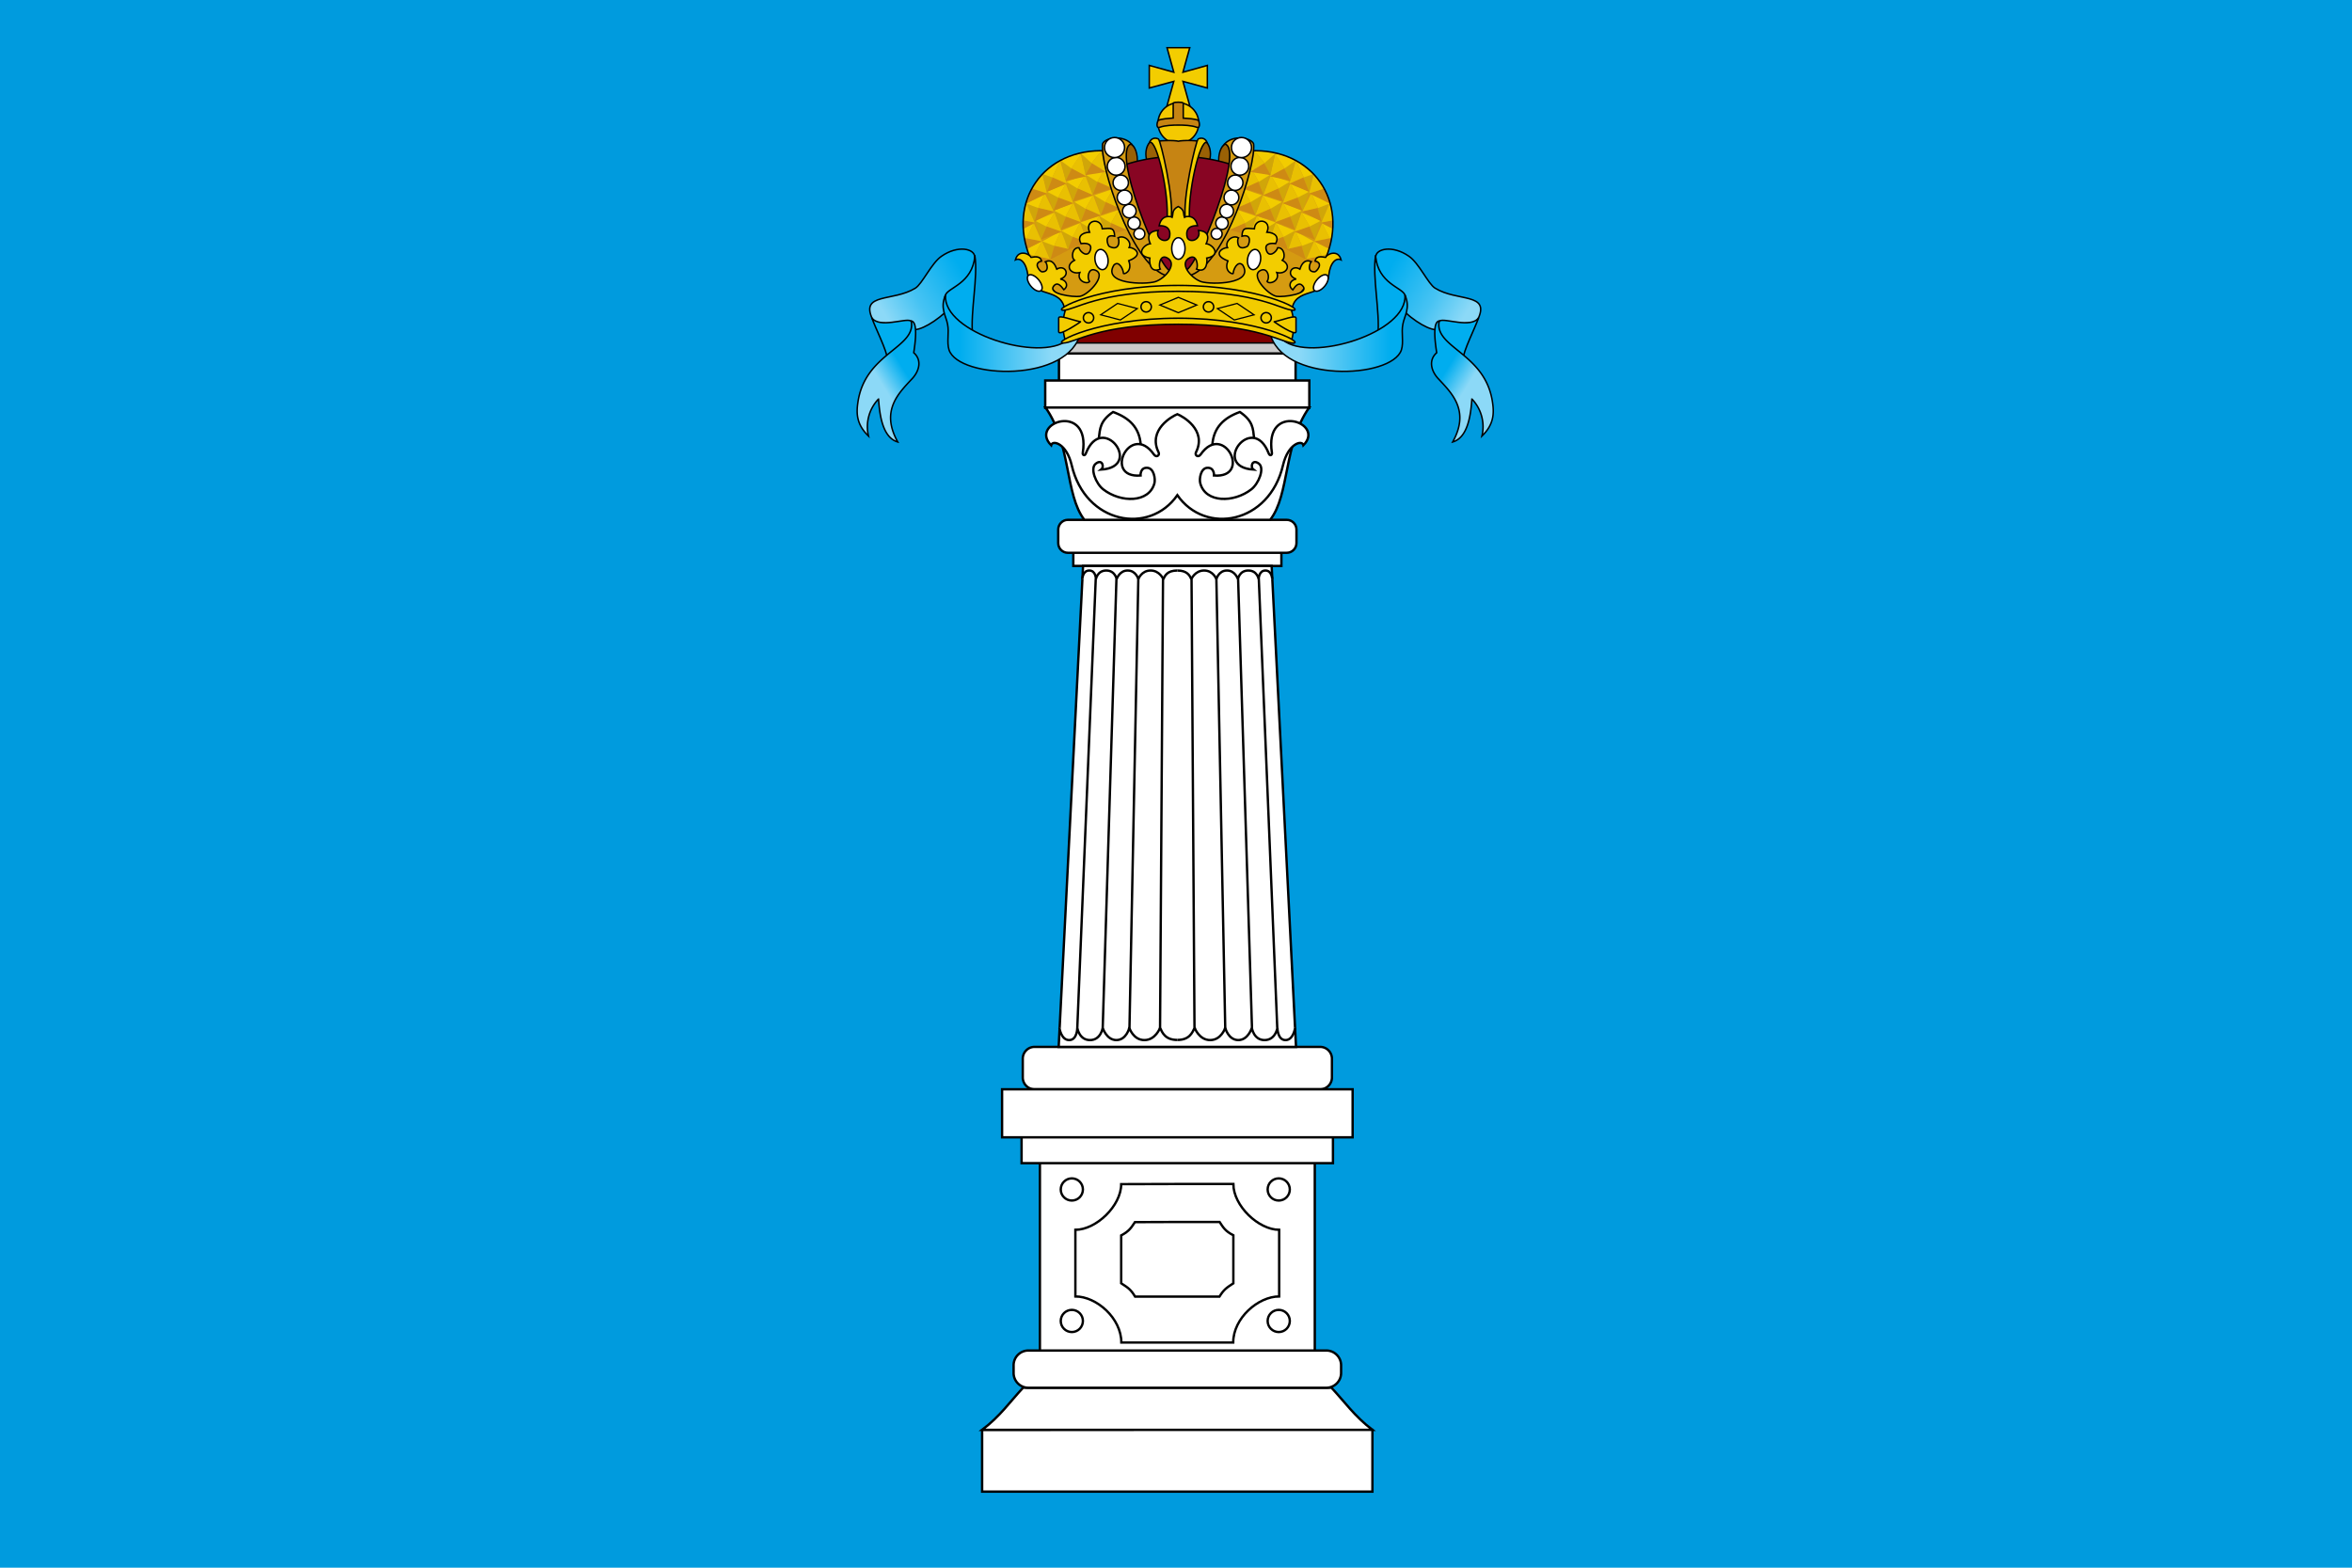 <svg xmlns="http://www.w3.org/2000/svg" xmlns:xlink="http://www.w3.org/1999/xlink" height="400" width="600"><defs><linearGradient id="a"><stop offset="0" stop-color="#00adef"/><stop offset=".6" stop-color="#46c3f3"/><stop offset="1" stop-color="#8cd9f7"/></linearGradient><linearGradient id="b"><stop offset="0" stop-color="#00adef"/><stop offset=".5" stop-color="#46c3f3"/><stop offset="1" stop-color="#8cd9f7"/></linearGradient><linearGradient y2="624.1" x2="-295.8" y1="593" x1="-347.3" gradientUnits="userSpaceOnUse" id="c" xlink:href="#a"/><linearGradient y2="654.4" x2="-408.4" y1="654.4" x1="-346.5" gradientUnits="userSpaceOnUse" id="d" xlink:href="#b"/><linearGradient y2="673.4" x2="-295.1" y1="663.9" x1="-310.3" gradientUnits="userSpaceOnUse" id="e" xlink:href="#b"/><linearGradient y2="624.1" x2="-295.8" y1="593" x1="-347.3" gradientUnits="userSpaceOnUse" id="f" xlink:href="#a"/><linearGradient y2="654.4" x2="-408.4" y1="654.4" x1="-346.5" gradientUnits="userSpaceOnUse" id="g" xlink:href="#b"/><linearGradient y2="673.4" x2="-295.1" y1="663.9" x1="-310.3" gradientUnits="userSpaceOnUse" id="h" xlink:href="#b"/></defs><path fill="#009bde" d="M0 0h600v400H0z"/><path d="M-617 993v6.3h73.6V993H-580z" fill="#ccc" stroke="#000" stroke-width="1.2" transform="matrix(.75 0 0 .75 735.2 -658.1)"/><g stroke="#000" stroke-width="1.6" fill="#fff"><path d="M-622.7 1523v41.7h264.1v-41.8h-132zM-595 1494.4c-8.9 9.5-15.4 19.2-27.7 28.5h264.1c-12.2-9.3-18.8-19-27.7-28.5h-104.3z" transform="matrix(.377 0 0 .377 485.3 -209.3)"/><g transform="matrix(.377 0 0 .377 485.3 -209.3)"><path d="M-561 925.7v12.5h140.8v-12.5h-70.4zM-583.6 1339.4v132.4h186v-132.4h-93zM-587.2 1263.7a8 8 0 00-8 8v12.7a8 8 0 008 8H-394a8 8 0 008-8v-12.7a8 8 0 00-8-8h-96.5z"/><path d="M-564.7 907c-3.6 0-6.5 3-6.5 6.6v9.1c0 3.7 2.9 6.6 6.5 6.6h148.1c3.7 0 6.6-3 6.6-6.6v-9.1c0-3.7-3-6.6-6.6-6.6h-74zM-570.7 794.4v20.8h160.1v-20.8h-80z"/><path d="M-580 812.7v18.5h178.7v-18.5h-89.3zM-554.4 938.2l-16.5 325.5h160.6l-16.5-325.5h-63.8z"/><path d="M-579.8 831c17.4 24.6 13.1 59 26.3 76H-427.8c13.3-17 9-51.4 26.4-76h-89.2zM-596 1320.2v22.2h210.7v-22.2h-105.3z"/><circle r="7.5" cy="1372.6" cx="-297" transform="translate(-125 76.6)"/><path d="M-528.6 1356.6c0 14.7-17 30.9-31 30.9v45.1c14.3 0 31.1 14.7 31.1 31.2H-452.8c0-16.5 16.9-31.2 31.1-31.2v-45.1c-13.9 0-31-16.2-31-31h-38z"/><path d="M-519.3 1382.3c-2.4 3.5-3.6 6-9.3 9v32.4c4.8 3.1 6.5 4.2 9.4 9h57.1c3-4.8 4.7-5.9 9.4-9v-32.5c-5.7-2.9-6.9-5.4-9.3-9h-28.6z"/><circle r="7.5" cy="1372.6" cx="-297" transform="translate(-125 -12.4)"/><path d="M-438.7 851.5c-.7-6.1-.6-11.4-9.6-17.5-11 4-17.7 10.6-18.6 22M-490.6 1259c8.3 0 10.1-5 11.7-8.2 0 0 3 8.3 10.5 8.3 7.6 0 10.2-8.3 10.2-8.3s2 8.2 8.8 8.3c6.8 0 9.2-8.3 9.2-8.3s1.2 8.3 8.6 8.3c7.5 0 8.7-8.3 8.7-8.3s0 8.3 5.5 8.3c5.4 0 6.5-8.4 6.5-8.4M-490.6 941.3c6.7 0 8.3 3.4 9.5 5.8 0 0 2.4-5.8 8.6-5.8 6.2 0 8.3 5.8 8.3 5.8s1.6-5.8 7.1-5.8c5.6-.1 7.5 5.8 7.5 5.8s1-5.8 7-5.8c6.1 0 7 5.8 7 5.8s.1-5.8 4.6-5.8c4.4 0 4.6 5.8 4.6 5.8M-423 1250.8l-12.5-304.3h0M-440.1 1250.8l-9.4-304.3M-458.2 1250.8l-6-304.3M-479 1250.8l-2-304.3"/><circle r="7.5" cy="1372.6" cx="-297" transform="translate(-265 76.6)"/><circle r="7.5" cy="1372.6" cx="-297" transform="translate(-265 -12.4)"/><g><path d="M-490.6 1259c-8.3 0-10.2-5-11.7-8.2 0 0-3 8.3-10.6 8.3s-10.2-8.3-10.2-8.3-1.9 8.2-8.7 8.3c-6.8 0-9.3-8.3-9.3-8.3s-1.2 8.3-8.6 8.3c-7.4 0-8.6-8.3-8.6-8.3s0 8.3-5.5 8.3-6.6-8.3-6.6-8.3M-490.6 941.3c-6.8 0-8.3 3.4-9.5 5.8 0 0-2.5-5.8-8.6-5.8-6.2 0-8.3 5.8-8.3 5.8s-1.6-5.8-7.2-5.8c-5.5-.1-7.5 5.8-7.5 5.8s-1-5.8-7-5.8-7 5.8-7 5.8 0-5.8-4.5-5.8-4.7 5.8-4.7 5.8M-558.3 1250.8l12.5-304.3h0M-541.1 1250.8l9.3-304.3M-523 1250.8l6-304.3M-502.3 1250.8l2-304.3"/></g><path d="M-543.7 851.5c.8-6.1.7-11.4 9.6-17.5 11.1 4 17.8 10.6 18.7 22"/><path d="M-490.6 835.5c-3.4 1.3-20.2 10.6-12.7 25.8 1 2-1.5 3.9-3.2 1.4-15.8-22.4-34.8 16.3-9 14.3 0 0-.4-5.6 4.7-5.2 4.4.4 5.4 7.5 4.7 10.4-3.6 13.5-22.9 13.3-34.6 4.2-5-3.8-9.2-14.3-5.1-17.4 4.4-3.5 6 2.2 3.6 4 29-1.8.8-39.3-10.3-11-.8 2.2-2.4 1-2.1-.3 5.5-34.7-36.7-20.6-21.4-5.2.9-3.7 10.4-1.4 13.9 13.5 9.2 39.7 52.6 47.5 71.5 20.3 18.9 27.2 62.2 19.4 71.5-20.3 3.5-14.9 13-17.2 13.8-13.5 15.3-15.4-26.8-29.5-21.3 5.2.2 1.3-1.3 2.5-2.2.3-11-28.3-39.3 9.2-10.3 11-2.4-1.8-.8-7.5 3.7-4 4 3.1-.2 13.6-5.2 17.4-11.7 9.1-31 9.3-34.5-4.2-.8-3 .3-10 4.6-10.4 5.1-.4 4.7 5.2 4.7 5.2 25.9 2 6.8-36.7-9-14.3-1.7 2.5-4.2.6-3.2-1.4 7.6-15.2-9.2-24.5-12.6-25.8z"/></g><path d="M-591.4 1469.2a10 10 0 00-10 10v5.2a10 10 0 0010 10h201.6a10 10 0 0010-10v-5.2a10 10 0 00-10-10h-100.8zM-609.2 1292.4v32.5H-372v-32.5h-118.5z" transform="matrix(.377 0 0 .377 485.3 -209.3)"/></g><path d="M-289.7 505h-149.8c0-8.3 33.2-16.1 74.6-16.1 41.5 0 75.2 7.8 75.2 16z" transform="matrix(.391 0 0 .363 443.2 -95.8)" fill="maroon" stroke="#000"/><g stroke-width="1" stroke="#000"><path d="M-312.8 633c10.6-5.2 23.4-1.2 25.7-6.3 8.2-17.8-14-11.5-29.1-20.8-4.7-2.9-10.9-17-17.7-21.6-11-7.7-22.5-5.2-22.5.6 0 28.8 38.6 54.8 43.6 48z" fill="url(#c)" transform="matrix(.377 0 0 .377 485.3 -154.9)"/><path d="M-356.5 584.1c1.8 19 18.2 21.2 20 26.6 3.6 12.3-17.7 27.4-18.4 26.7 1.5-15.6-3.8-39.1-1.6-53.3z" fill="#00adef" transform="matrix(.377 0 0 .377 485.3 -154.9)"/><path d="M-428 635.7c7.2 34.5 82.4 31.8 89 12 1.7-5.3-.2-11.6 1-17.4 1-5.7 5.3-10.8 1.4-19.8 2.1 25.6-64 45.8-82.5 30.5-3.6-3.7-5.2-3-9-5.3z" fill="url(#d)" transform="matrix(.377 0 0 .377 485.3 -154.9)"/><path d="M-297.3 654.3c-.2-5.3 8.8-22.7 10.5-28.3-5 7.2-22.7.1-26.1 2-9.8 6.5 10.1 25 15.6 26.3z" fill="#00aeef" transform="matrix(.377 0 0 .377 485.3 -154.9)"/><path d="M-291.2 681a27.1 27.1 0 016.7 25c8-7.7 8.3-15.1 7.2-22.6-4.7-33.8-39.8-37-36.1-55.3-2.8.4-4.2 5.5-1.7 21.5-5.5 4.8-4 12 .9 17.4 9 9.7 21.9 21.6 9.9 43 10.5-3 12.3-19 13-29z" fill="url(#e)" transform="matrix(.377 0 0 .377 485.3 -154.9)"/></g><g stroke-width="1" stroke="#000"><path d="M-312.8 633c10.6-5.2 23.4-1.2 25.7-6.3 8.2-17.8-14-11.5-29.1-20.8-4.7-2.9-10.9-17-17.7-21.6-11-7.7-22.5-5.2-22.5.6 0 28.8 38.6 54.8 43.6 48z" fill="url(#f)" transform="matrix(-.377 0 0 .377 114.3 -154.9)"/><path d="M-356.5 584.1c1.8 19 18.2 21.2 20 26.6 3.6 12.3-17.7 27.4-18.4 26.7 1.5-15.6-3.8-39.1-1.6-53.3z" fill="#00adef" transform="matrix(-.377 0 0 .377 114.3 -154.9)"/><path d="M-428 635.7c7.2 34.5 82.4 31.8 89 12 1.7-5.3-.2-11.6 1-17.4 1-5.7 5.3-10.8 1.4-19.8 2.1 25.6-64 45.8-82.5 30.5-3.6-3.7-5.2-3-9-5.3z" fill="url(#g)" transform="matrix(-.377 0 0 .377 114.3 -154.9)"/><path d="M-297.3 654.3c-.2-5.3 8.8-22.7 10.5-28.3-5 7.2-22.7.1-26.1 2-9.8 6.5 10.1 25 15.6 26.3z" fill="#00aeef" transform="matrix(-.377 0 0 .377 114.3 -154.9)"/><path d="M-291.2 681a27.1 27.1 0 016.7 25c8-7.7 8.3-15.1 7.2-22.6-4.7-33.8-39.8-37-36.1-55.3-2.8.4-4.2 5.5-1.7 21.5-5.5 4.8-4 12 .9 17.4 9 9.7 21.9 21.6 9.9 43 10.5-3 12.3-19 13-29z" fill="url(#h)" transform="matrix(-.377 0 0 .377 114.3 -154.9)"/></g><g transform="matrix(.377 0 0 .377 485.3 -132)"><path d="M-497.6 382.4l4.6 16.6-16.6-4.6v15.3l16.6-4.5-4.6 16.5h15.4l-4.6-16.5 16.5 4.5v-15.3l-16.5 4.6 4.6-16.6z" fill="#f3cd00" stroke="#000"/><ellipse ry="7.6" rx="5.3" cy="383.7" cx="-333.7" transform="matrix(1.056 0 0 1.224 -121.4 -15.3)" fill="#9a6105" stroke="#000" stroke-width=".9"/><ellipse ry="7.6" rx="5.3" cy="383.7" cx="-333.7" transform="matrix(1.109 0 0 1.483 -86.7 -110.5)" fill="#9a6105" stroke="#000" stroke-width=".8"/><ellipse ry="7.6" rx="5.3" cy="383.7" cx="-333.7" transform="matrix(-1.056 0 0 1.224 -858.7 -15.3)" fill="#9a6105" stroke="#000" stroke-width=".9"/><ellipse ry="7.6" rx="5.3" cy="383.7" cx="-333.7" transform="matrix(-1.109 0 0 1.483 -893.6 -110.5)" fill="#9a6105" stroke="#000" stroke-width=".8"/><circle r="13.8" cy="356.9" cx="-364.9" transform="translate(-125 76.6)" fill="#f4c901" stroke="#000"/><path d="M-490 419.3c-1.2 0-3.2.1-3.4.7v10c-3 .3-8 .5-10 1.6-.8.4-2 5.6.8 4.7 4-1.4 8.9-1.5 12.6-1.5 3.7 0 8.7.1 12.6 1.5 2.7.9 1.6-4.3 1-4.7-2.2-1.1-7.2-1.3-10.2-1.5V420c-.2-.6-2.1-.7-3.4-.7z" fill="#c68413" stroke="#000"/><path transform="scale(1.31 .534) rotate(-45)" fill="#f3cd00" stroke="#000" stroke-width="1.2" d="M-1008.6 466.7h12.9v12.9h-12.9z"/><ellipse ry="47" rx="76.1" cy="426.7" cx="-364.9" transform="translate(-125 76.3)" fill="#880523" stroke="#000"/><path d="M-498.6 445.3c-3.8 0-7.1.6-6.3 1.8 5.8 9.7 9.2 42.3 9.5 51.5 1.3-.2 4.7-1.9 5.5-3.1.7 1.2 4.1 2.9 5.5 3.1.2-9.2 3.6-41.8 9.5-51.5 1.5-2.5-13.4-2-15-1.4-.9-.3-5-.6-8.7-.4z" fill="#c68413" stroke="#000"/><g stroke-width=".5"><path d="M-413.2 556.4c7.4-11.3 18.7-21.1 23.1-31.7 15.7-38.2-8.8-74.5-51.5-72.5-9.7 17-36.3 77.3-44 87 20.3 8.2 77.2 29 72.4 17.2z" fill="#d59b11"/><path d="M-403.8 525.6l-2.5-9.4 8-2.8z" fill="#d0a609"/><path d="M-406.7 516.3l2.9 9.4-13.2-6.8z" fill="#ce8a14"/><path d="M-410.7 506.7l4.5 9.8 7.8-3z" fill="#f2cc00"/><path d="M-410.7 506.5l-6.2 12.3 10.6-2.4z" fill="#e9c002"/><path d="M-415.5 519.1l-3.3-9 7.7-3.9z" fill="#d0a609"/><path d="M-419.1 510.2l3.5 9-13.6-5z" fill="#ce8a14"/><path d="M-423.8 501.1l5.1 9.3 7.6-4.1z" fill="#f2cc00"/><path d="M-424 501l-5 13 10.3-3.7z" fill="#e9c002"/><path d="M-428.4 513.9l-3.3-8.8 7.7-4.5z" fill="#d0a609"/><path d="M-432 505.2l3.5 8.8-13.6-4.2z" fill="#ce8a14"/><path d="M-436.7 496.4l5.1 8.9 7.6-4.6z" fill="#f2cc00"/><path d="M-436.8 496.3l-5.1 13.4 10.3-4.5z" fill="#e9c002"/><path d="M-441.6 509.6l-3.2-8.8 7.6-4.4z" fill="#d0a609"/><path d="M-445.2 501l3.5 8.7-13.5-4z" fill="#ce8a14"/><path d="M-449.9 492.2l5.2 8.9 7.5-4.6z" fill="#f2cc00"/><path d="M-450 492l-5 13.5 10.2-4.5z" fill="#e9c002"/><path d="M-391.2 527.6l-1.7-4.6 3.5-.6z" fill="#d0a609"/><path d="M-392.8 523.1l1.4 4-1.7 3.2-10.3-4.9z" fill="#ce8a14"/><path d="M-397.9 513.4l5.1 9.9 3.8-1.4 1.2-3.2z" fill="#f2cc00"/><path d="M-398 513.2l-5.2 12.2 10.4-2.2z" fill="#e9c002"/><g><path d="M-397.5 512.1l-3.6-9 7.6-3.7z" fill="#d0a609"/><path d="M-401.4 503.2l3.8 9-13.8-5.2z" fill="#ce8a14"/><path d="M-406.5 494.1l5.5 9.3 7.5-3.9z" fill="#f2cc00"/><path d="M-406.6 494l-4.7 12.9 10.3-3.6z" fill="#e9c002"/></g><g><path d="M-410.8 505.5l-3.3-9 7.7-4z" fill="#d0a609"/><path d="M-414.4 496.6l3.5 9-13.6-5z" fill="#ce8a14"/><path d="M-419.1 487.5l5.1 9.2 7.6-4z" fill="#f2cc00"/><path d="M-419.2 487.3l-5.1 13.1 10.3-3.8z" fill="#e9c002"/></g><g><path d="M-424.3 500l-3.3-8.8 7.6-4.5z" fill="#d0a609"/><path d="M-428 491.3l3.6 8.8-13.6-4.2z" fill="#ce8a14"/><path d="M-432.6 482.5l5.1 8.9 7.6-4.6z" fill="#f2cc00"/><path d="M-432.7 482.4l-5.1 13.4 10.3-4.5z" fill="#e9c002"/></g><g><path d="M-437.8 495.5l-3.3-8.8 7.6-4.5z" fill="#d0a609"/><path d="M-441.4 486.8l3.5 8.8-13.6-4.2z" fill="#ce8a14"/><path d="M-446.1 478l5.1 8.9 7.6-4.6z" fill="#f2cc00"/><path d="M-446.2 477.9l-5.1 13.4 10.3-4.5z" fill="#e9c002"/></g><g><path d="M-386.6 511.3v3l-1.2 4.2-10.2-5z" fill="#ce8a14"/><path d="M-392.5 501.5l5 9.9h1.3l.9-6.4z" fill="#f2cc00"/><path d="M-392.6 501.3l-5.2 12.1 10.4-2.1z" fill="#e9c002"/></g><g><path d="M-393 500l-2.5-9.4 8-2.8z" fill="#d0a609"/><path d="M-395.9 490.7l2.9 9.4-13.2-6.8z" fill="#ce8a14"/><path d="M-399.9 481l4.5 9.9 7.8-3z" fill="#f2cc00"/><path d="M-400 481l-6 12.2 10.5-2.4z" fill="#e9c002"/></g><g><path d="M-405.8 492.6l-3.2-9 7.6-4z" fill="#d0a609"/><path d="M-409.4 483.7l3.5 9-13.5-5z" fill="#ce8a14"/><path d="M-414 474.6l5 9.2 7.6-4z" fill="#f2cc00"/><path d="M-414.2 474.4l-5 13.1 10.2-3.8z" fill="#e9c002"/></g><g><path d="M-419 486.3l-3.2-8.8 7.6-4.5z" fill="#d0a609"/><path d="M-422.6 477.6l3.6 8.8-13.6-4.2z" fill="#ce8a14"/><path d="M-427.2 468.8l5.1 8.9 7.5-4.6z" fill="#f2cc00"/><path d="M-427.3 468.7l-5.1 13.4 10.3-4.5z" fill="#e9c002"/></g><g><path d="M-432.4 481.7l-3.2-8.8 7.6-4.5z" fill="#d0a609"/><path d="M-436 473l3.6 8.8-13.6-4.1z" fill="#ce8a14"/><path d="M-440.7 464.2l5.2 9 7.5-4.7z" fill="#f2cc00"/><path d="M-440.8 464l-5 13.6 10.2-4.6z" fill="#e9c002"/></g><g><path d="M-385.4 499v6l-7.8-4.2z" fill="#ce8a14"/><path d="M-387.5 487.7l-5.6 13 7.7-1.4c.4-5.4-.8-8.7-2.1-11.6z" fill="#e9c002"/></g><g><path d="M-391.4 477.8l3.9 10-14-6.8z" fill="#ce8a14"/><path d="M-398.4 468l-3 13 9.8-3.2z" fill="#e9c002"/></g><g><path d="M-401.6 479.7l-3.6-9.8 7-2z" fill="#d0a609"/><path d="M-405.5 470l4 10-13.2-5.6z" fill="#ce8a14"/><path d="M-410.3 459l5.3 11.2 6.5-2.3z" fill="#f2cc00"/><path d="M-410.4 459l-4.4 15.4 9.7-4.3z" fill="#e9c002"/></g><g><path d="M-414 472.3l-4.1-8.5 7.2-5z" fill="#d0a609"/><path d="M-418.4 464l4.2 8.4-13.8-2.9z" fill="#ce8a14"/><path d="M-424.5 454.3l6.5 9.8 7.2-5.2c-4.5-1.5-8-5-13.7-4.6z" fill="#f2cc00"/><path d="M-424.4 454.3l-3.5 15 9.9-5.3z" fill="#e9c002"/></g><g><path d="M-427.6 468.7l-4.2-8.4 7.4-6.2z" fill="#d0a609"/><path d="M-432 460.5l4.6 8.2-14-2.2z" fill="#ce8a14"/><path d="M-438 452.5l6.4 8 7.4-6.6c-4.5-1.6-9.2-1.3-13.8-1.4z" fill="#f2cc00"/><path d="M-438.1 452.3l-3.1 14 9.5-5.8z" fill="#e9c002"/></g><path d="M-413.2 556.4c7.4-11.3 18.7-21.1 23.1-31.7 15.7-38.2-8.8-74.5-51.5-72.5-8.6 15.1-26.8 70.3-41.3 83.2-2 1.8 1 5.4 0 6.5 20.4 8.3 74.5 26.2 69.7 14.5z" fill="none" stroke="#000" stroke-width="1"/></g><g stroke-width=".5"><path d="M-567 556.4c-7.4-11.3-18.8-21.1-23.2-31.7-15.7-38.2 8.8-74.5 51.6-72.5 8.5 15.2 27 66 40.7 83.9 1.5 2-.4 4.8.5 5.8-20.3 8.3-74.5 26.2-69.7 14.5z" fill="#d59b11"/><path d="M-576.5 525.6l2.6-9.4-8-2.8z" fill="#d0a609"/><path d="M-573.6 516.3l-2.8 9.4 13.1-6.8z" fill="#ce8a14"/><path d="M-569.6 506.7l-4.4 9.8-7.9-3z" fill="#f2cc00"/><path d="M-569.5 506.5l6 12.3-10.5-2.4z" fill="#e9c002"/><path d="M-564.7 519.1l3.2-9-7.6-3.9z" fill="#d0a609"/><path d="M-561.1 510.2l-3.6 9 13.6-5z" fill="#ce8a14"/><path d="M-556.5 501.1l-5 9.3-7.6-4.1z" fill="#f2cc00"/><path d="M-556.4 501l5.1 13-10.3-3.7z" fill="#e9c002"/><path d="M-551.8 513.9l3.2-8.8-7.6-4.5z" fill="#d0a609"/><path d="M-548.2 505.2l-3.6 8.8 13.6-4.2z" fill="#ce8a14"/><path d="M-543.6 496.4l-5 8.9-7.6-4.6z" fill="#f2cc00"/><path d="M-543.5 496.3l5.1 13.4-10.3-4.5z" fill="#e9c002"/><path d="M-538.7 509.6l3.3-8.8-7.7-4.4z" fill="#d0a609"/><path d="M-535 501l-3.6 8.7 13.5-4z" fill="#ce8a14"/><path d="M-530.4 492.2l-5.1 8.9-7.6-4.6z" fill="#f2cc00"/><path d="M-530.3 492l5 13.5-10.2-4.5z" fill="#e9c002"/><path d="M-589 527.6l1.6-4.6-3.5-.6z" fill="#d0a609"/><path d="M-587.4 523.1l-1.5 4 1.7 3.2 10.3-4.9z" fill="#ce8a14"/><path d="M-582.4 513.4l-5.1 9.9-3.8-1.4-1.1-3.2z" fill="#f2cc00"/><path d="M-582.3 513.2l5.3 12.2-10.5-2.2z" fill="#e9c002"/><g><path d="M-582.8 512.1l3.6-9-7.6-3.7z" fill="#d0a609"/><path d="M-578.8 503.2l-4 9 14-5.2z" fill="#ce8a14"/><path d="M-573.8 494.1l-5.5 9.3-7.5-3.9z" fill="#f2cc00"/><path d="M-573.7 494l4.7 12.9-10.3-3.6z" fill="#e9c002"/></g><g><path d="M-569.5 505.5l3.3-9-7.6-4z" fill="#d0a609"/><path d="M-565.8 496.6l-3.6 9 13.6-5z" fill="#ce8a14"/><path d="M-561.2 487.5l-5.1 9.2-7.6-4z" fill="#f2cc00"/><path d="M-561 487.3l5 13.1-10.3-3.8z" fill="#e9c002"/></g><g><path d="M-556 500l3.3-8.8-7.6-4.5z" fill="#d0a609"/><path d="M-552.3 491.3l-3.5 8.8 13.5-4.2z" fill="#ce8a14"/><path d="M-547.6 482.5l-5.2 8.9-7.5-4.6z" fill="#f2cc00"/><path d="M-547.5 482.4l5 13.4-10.2-4.5z" fill="#e9c002"/></g><g><path d="M-542.4 495.5l3.2-8.8-7.6-4.5z" fill="#d0a609"/><path d="M-538.8 486.8l-3.5 8.8 13.5-4.2z" fill="#ce8a14"/><path d="M-534.1 478l-5.2 8.9-7.5-4.6z" fill="#f2cc00"/><path d="M-534 477.9l5 13.4-10.2-4.5z" fill="#e9c002"/></g><g><path d="M-593.7 511.3v3l1.3 4.2 10.1-5z" fill="#ce8a14"/><path d="M-587.8 501.5l-5 9.9h-1.2l-1-6.4z" fill="#f2cc00"/><path d="M-587.7 501.3l5.3 12.1-10.5-2.1z" fill="#e9c002"/></g><g><path d="M-587.3 500l2.5-9.4-8-2.8z" fill="#d0a609"/><path d="M-584.4 490.7l-2.8 9.4 13.1-6.8z" fill="#ce8a14"/><path d="M-580.4 481l-4.4 9.9-8-3z" fill="#f2cc00"/><path d="M-580.3 481l6 12.2-10.5-2.4z" fill="#e9c002"/></g><g><path d="M-574.5 492.6l3.3-9-7.7-4z" fill="#d0a609"/><path d="M-570.9 483.7l-3.5 9 13.6-5z" fill="#ce8a14"/><path d="M-566.2 474.6l-5.1 9.2-7.6-4z" fill="#f2cc00"/><path d="M-566.1 474.4l5 13.1-10.2-3.8z" fill="#e9c002"/></g><g><path d="M-561.3 486.3l3.2-8.8-7.6-4.5z" fill="#d0a609"/><path d="M-557.7 477.6l-3.5 8.8 13.5-4.2z" fill="#ce8a14"/><path d="M-553 468.8l-5.2 8.9-7.5-4.6z" fill="#f2cc00"/><path d="M-553 468.7l5.2 13.4-10.3-4.5z" fill="#e9c002"/></g><g><path d="M-548 481.7l3.4-8.8-7.7-4.5z" fill="#d0a609"/><path d="M-544.3 473l-3.5 8.8 13.5-4.1z" fill="#ce8a14"/><path d="M-539.6 464.2l-5.2 9-7.5-4.7z" fill="#f2cc00"/><path d="M-539.5 464l5 13.6-10.2-4.6z" fill="#e9c002"/></g><g><path d="M-594.9 499v6l7.9-4.2z" fill="#ce8a14"/><path d="M-592.8 487.7l5.6 13-7.7-1.4c-.4-5.4.9-8.7 2.1-11.6z" fill="#e9c002"/></g><g><path d="M-589 477.8l-3.7 10 14-6.8z" fill="#ce8a14"/><path d="M-581.9 468l3 13-9.8-3.2z" fill="#e9c002"/></g><g><path d="M-578.6 479.7l3.5-9.8-7-2z" fill="#d0a609"/><path d="M-574.8 470l-4 10 13.2-5.6z" fill="#ce8a14"/><path d="M-570 459l-5.2 11.2-6.6-2.3z" fill="#f2cc00"/><path d="M-569.9 459l4.4 15.4-9.7-4.3z" fill="#e9c002"/></g><g><path d="M-566.2 472.3l4-8.5-7.2-5z" fill="#d0a609"/><path d="M-561.8 464l-4.3 8.4 13.9-2.9z" fill="#ce8a14"/><path d="M-555.8 454.3l-6.5 9.8-7.1-5.2c4.4-1.5 8-5 13.6-4.6z" fill="#f2cc00"/><path d="M-555.9 454.3l3.5 15-9.9-5.3z" fill="#e9c002"/></g><g><path d="M-552.7 468.7l4.2-8.4-7.4-6.2z" fill="#d0a609"/><path d="M-548.2 460.5l-4.7 8.2 14-2.2z" fill="#ce8a14"/><path d="M-542.3 452.5l-6.3 8-7.4-6.6c4.5-1.6 9.1-1.3 13.7-1.4z" fill="#f2cc00"/><path d="M-542.2 452.3l3.1 14-9.5-5.8z" fill="#e9c002"/></g><path d="M-567 556.4c-7.4-11.3-18.8-21.1-23.2-31.7-15.7-38.2 8.8-74.5 51.6-72.5 8.6 15.2 24.4 67 41.3 84.2 1.8 1.7-1 4.5-.1 5.5-20.3 8.3-74.5 26.2-69.7 14.5z" fill="none" stroke="#000" stroke-width="1"/></g><g stroke-width="1" stroke="#000"><path d="M-541.2 447.5c1.3-3.9 13.2-6.6 19.5 0-14 3.6 18.6 84.5 26.2 85.8-.6 2.9-1.7 3.7-3.7 3-23.2-9.4-43.8-74.3-42-88.8z" fill="#d59b11"/><g transform="matrix(-1 0 0 1 -983.3 0)" fill="#fff"><circle r="3.7" cy="432.8" cx="-342" transform="translate(-125 75.6)"/><circle r="4.2" cy="425.6" cx="-338.4" transform="translate(-125 75.6)"/><circle r="4.6" cy="417.4" cx="-335.2" transform="translate(-125 75.6)"/><circle r="5" cy="408.2" cx="-332" transform="translate(-125 75.6)"/><circle r="5.2" cy="398.2" cx="-329.4" transform="translate(-125 75.6)"/><circle r="6" cy="387.1" cx="-326.3" transform="translate(-125 75.6)"/><circle r="6.8" cy="375.3" cx="-325.2" transform="translate(-125 74.7)"/></g><path d="M-497.6 499.1c1.5-17.7-6.8-54.9-11.8-52.6.7-2.2 3.2-3.7 6-2.3 1.5.9 10.9 41.1 8.5 54.5-.1 1-2 .1-2.7.4z" fill="#f2cc00"/></g><g stroke-width="1" stroke="#000"><path d="M-439 447.5c-1.4-3.9-13.3-6.6-19.6 0 14 3.6-18.7 84.2-26.3 85.5.5 3 1.8 4 3.9 3.2 23.2-9.3 43.7-74.2 42-88.7z" fill="#d59b11"/><g transform="translate(3)" fill="#fff"><circle r="3.7" cy="432.8" cx="-342" transform="translate(-125 75.6)"/><circle r="4.2" cy="425.6" cx="-338.4" transform="translate(-125 75.6)"/><circle r="4.6" cy="417.4" cx="-335.2" transform="translate(-125 75.6)"/><circle r="5" cy="408.2" cx="-332" transform="translate(-125 75.6)"/><circle r="5.2" cy="398.2" cx="-329.4" transform="translate(-125 75.6)"/><circle r="6" cy="387.1" cx="-326.3" transform="translate(-125 75.6)"/><circle r="6.8" cy="375.3" cx="-325.2" transform="translate(-125 74.7)"/></g><path d="M-482.3 499.1c-1.5-17.7 6.8-54.9 11.8-52.6-.8-2.2-3.2-3.7-6-2.3-1.5.9-10.9 41.1-8.6 54.5.2 1 2 .1 2.8.4z" fill="#f2cc00"/></g><path d="M-490 489.9c-4.5 2.4-3.2 4.6-4.1 7.3-1-.7-7.3-2-8.8 5.7 9.5-.4 7 8 6.8 8.2-2 3.9-9.6 1-7.5-5-1.5.2-9.1.5-5.3 9-4.2.3-10.7 7.8-.3 9.7-.3 1.1-.7 10.7 7 7.5-1.2-1.7-.6-10.1 4.4-7.8 7.8 3.7-.7 14-7.8 16.3-7 2.1-36 1.7-27.9-11.3 3.4-3.4 6.4 3.1 6.4 5.6 0 1 6.5-1 3.6-8.5 11-4.2 3.6-9 .3-9 2-4-3.4-8.8-7.5-6.5.9.9 1.6 9.6-6 5.8-.9-.5-4-8.8 3.7-6.9-.3-6-2.5-5.5-8.4-5-.7-8-12.2-6.2-8.6 2.3-5.8.3-8.2 3.4-5.8 7.7 2-.3 8-.7 6.3 4.4-1.7 5.6-6.9 1.3-7.7-1.6-4.5-.3-5.5 6.5-3 8.5-6.8 3.6-2.8 9.8 3.6 8.3-2.4 5.8 5.2 8.3 6.6 6-2-2.6-.7-8.9 3.3-7.8 9.2 2.6-3.6 16.7-9.8 17.9-4 .7-23.2-1.5-17.3-7.5 2.2-2.1 4.3.2 6.4 3 3.4-2.5 1.8-6.5-2.4-7.2 7.4-2.5 3.2-10.2-2.4-6.7-.8-2-2.6-7.3-7.7-5 .9.7 3.2 7-2.4 6.8-1 0-6.4-5.9-.2-7.3-1-4.4-6.5-2.3-7.2-2.5-.4-2-8.4-6-10.5 1.7 3.2-1.6 7.3 1.4 8.5 10.6 2.1 16.2 23.8 6.8 25 24.3l1.7-.7c18.3-6.6 75-13.8 75-14 .1.2 56.8 7.4 75 14l1.8.7c1.2-17.5 22.8-8.1 25-24.3 1.1-9.2 5.2-12.2 8.4-10.6-2.1-7.7-10-3.6-10.4-1.7-.8.2-6.3-2-7.2 2.5 6.2 1.4.9 7.2-.2 7.3-5.7.2-3.3-6-2.4-6.9-5.2-2.2-7 3.2-7.7 5.1-5.6-3.5-9.8 4.2-2.5 6.7-4.2.7-5.7 4.7-2.3 7.3 2-3 4.2-5.2 6.4-3 6 5.9-13.3 8.1-17.4 7.4-6.2-1.2-19-15.3-9.8-17.9 4-1 5.4 5.2 3.4 7.8 1.4 2.3 9-.2 6.6-6 6.3 1.5 10.4-4.7 3.7-8.3 2.4-2 1.3-8.8-3.1-8.5-.9 3-6 7.2-7.7 1.6-1.6-5 4.2-4.7 6.3-4.4 2.4-4.3 0-7.4-5.9-7.7 3.7-8.5-7.9-10.4-8.5-2.3-6-.5-8.1-1-8.4 5 7.7-2 4.6 6.4 3.6 6.9-7.5 3.8-6.8-5-6-5.8-4-2.3-9.4 2.5-7.4 6.6-3.4 0-10.8 4.7.3 9-3 7.3 3.6 9.5 3.6 8.4 0-2.5 3-9 6.4-5.6 8 13-20.9 13.4-28 11.3-7-2.4-15.6-12.6-7.7-16.3 5-2.3 5.6 6.1 4.5 7.8 7.6 3.2 7.2-6.4 6.9-7.5 10.4-1.9 3.9-9.4-.4-9.7 3.8-8.5-3.7-8.8-5.2-9 2.1 6-5.6 8.9-7.5 5-.2-.3-2.7-8.6 6.8-8.2-1.5-7.8-7.9-6.4-8.8-5.7-1-2.7.3-5-4.2-7.3z" fill="#f3cd00" stroke="#000"/><g stroke-width=".5" fill="#f2cc00" stroke="#000"><g stroke-width="1"><path d="M-490 545c-39.8 0-66 8.4-76 14a33.8 33.8 0 00-.3 21.8c7.2-1.5 21.6-13.7 76.3-13.7 54.7 0 69.1 12.2 76.4 13.7 1.4-2.3 3-14.5-.3-21.7-10-5.7-36.3-14.1-76-14.1z"/><path d="M-490 565.5c-54.6 0-85.6 16.8-77.8 16.8 7.8 0 23.1-12.7 77.8-12.7 54.7 0 70 12.7 77.9 12.7 7.7 0-23.2-16.8-77.9-16.8zM-490 543.3c-54.6 0-85.6 16.8-77.8 16.8 7.8 0 23.1-12.8 77.8-12.8 54.7 0 70 12.8 77.9 12.8 7.7 0-23.2-16.8-77.9-16.8z"/></g><circle r="3.5" cy="489.6" cx="-305.5" transform="translate(-125 75.6)" stroke-width="1"/><circle r="3.5" cy="489.6" cx="-305.5" transform="translate(-164 68.2)" stroke-width="1"/><path d="M-425 568s14.7 10.2 14.7 6.5v-9.1c0-2.4-9.4 1.4-14.7 2.5z" stroke-width="1"/><path transform="matrix(.968 -.253 .83 .558 0 0)" stroke-width="1.1" d="M-963.3 565h13.8v13.8h-13.8z"/><g transform="matrix(-1 0 0 1 -981.2 0)"><circle r="3.5" cy="489.6" cx="-305.5" transform="translate(-125 75.6)" stroke-width="1"/><circle r="3.5" cy="489.6" cx="-305.5" transform="translate(-164 68.2)" stroke-width="1"/><path d="M-425 568s14.7 10.2 14.7 6.5v-9.1c0-2.4-9.4 1.4-14.7 2.5z" stroke-width="1"/><path transform="matrix(.968 -.253 .83 .558 0 0)" stroke-width="1.1" d="M-963.3 565h13.8v13.8h-13.8z"/></g></g><g fill="#fff" stroke="#000"><g stroke-width="1"><ellipse ry="6.7" rx="3.4" cy="465.1" cx="-269.9" transform="rotate(39.6 -438 331.7)"/><ellipse ry="6.9" rx="4.4" cy="449.9" cx="-313.1" transform="rotate(9 -858 -310)"/></g><g transform="matrix(-1 0 0 1 -980.6 0)" stroke-width="1"><ellipse ry="6.7" rx="3.4" cy="465.1" cx="-269.9" transform="rotate(39.6 -438 331.7)"/><ellipse ry="6.9" rx="4.4" cy="449.9" cx="-313.1" transform="rotate(9 -858 -310)"/></g><ellipse ry="7.3" rx="4.5" cy="442.7" cx="-364.9" transform="translate(-125 75.6)"/></g></g><path transform="scale(.493 .205) rotate(-45 -738.3 -1698.9)" fill="#f2cc00" stroke="#000" stroke-width="1.2" d="M-1261.6 717.3h13.5v13.5h-13.5z"/></svg>
